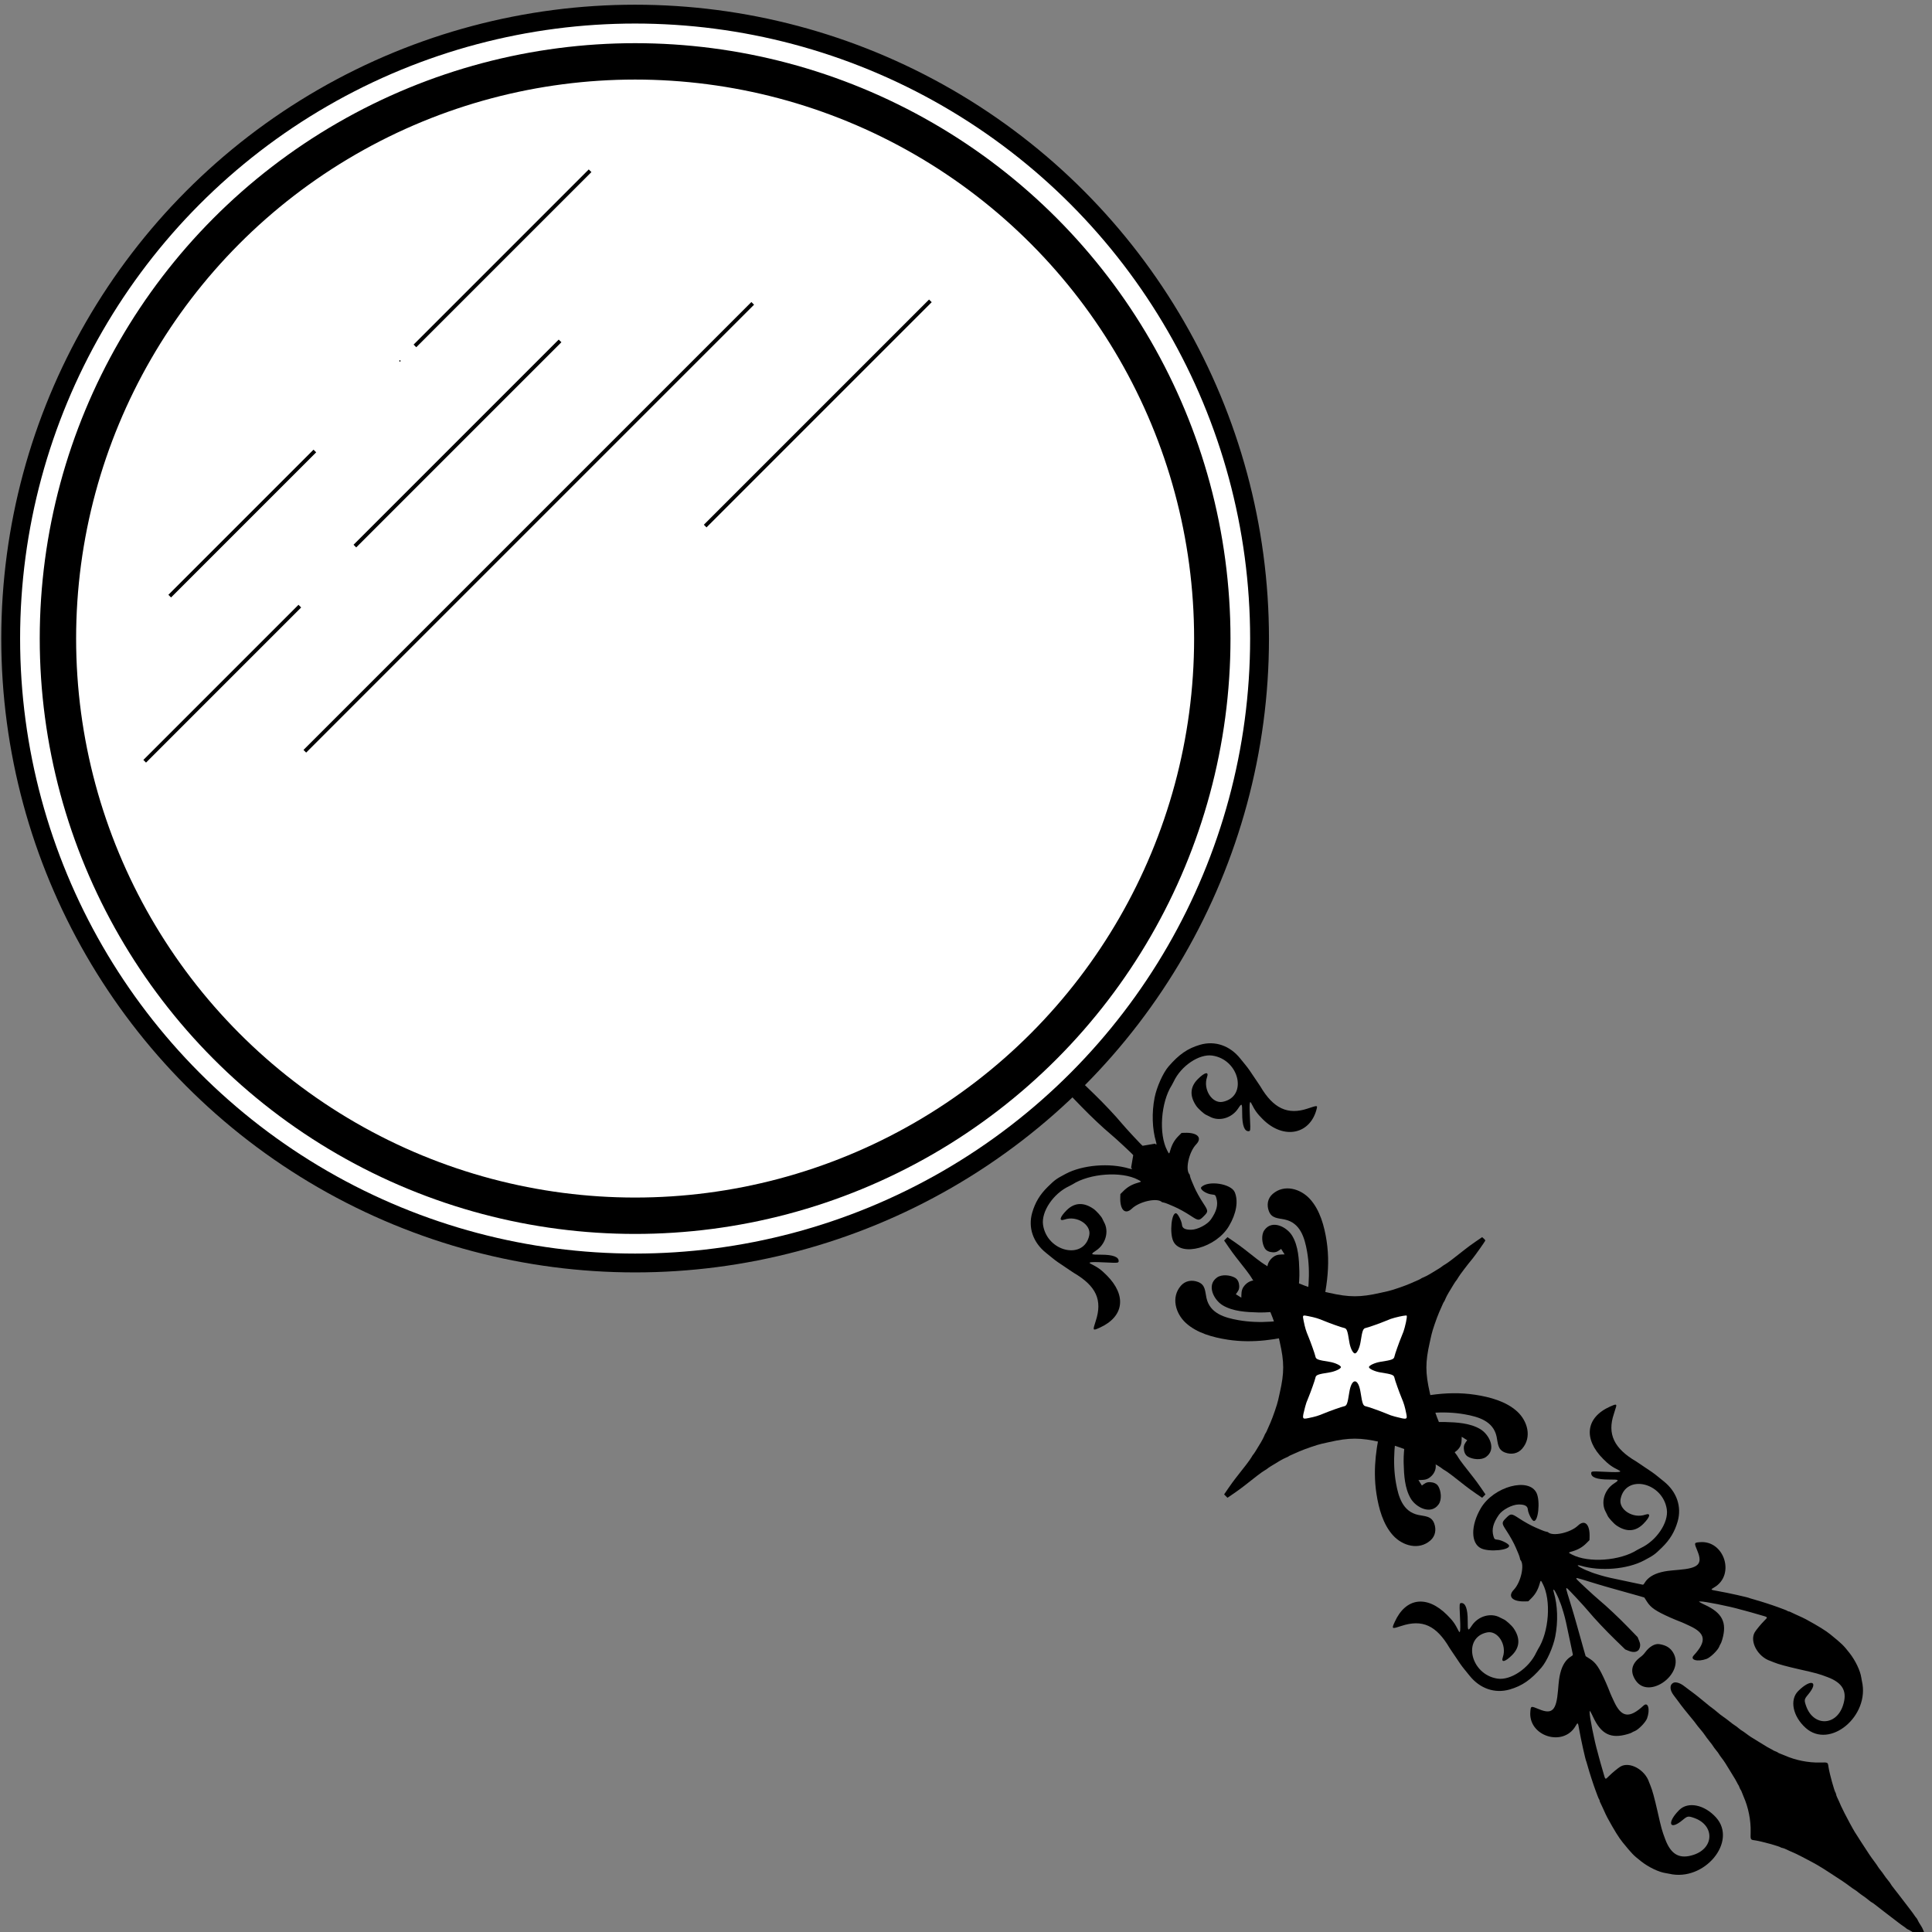 <?xml version="1.0" encoding="UTF-8" standalone="no"?>
<svg
   height="512"
   viewBox="0 0 512 512"
   width="512"
   version="1.1"
   id="svg4"
   xmlns="http://www.w3.org/2000/svg"
   xmlns:svg="http://www.w3.org/2000/svg"
   xmlns:rdf="http://www.w3.org/1999/02/22-rdf-syntax-ns#"
   xmlns:cc="http://creativecommons.org/ns#"
   xmlns:dc="http://purl.org/dc/elements/1.1/">
  <rect x="0" y="0" width="512" height="512" fill="#808080" stroke="none"/>
  <defs
     id="defs8" />
  <g
     id="g1311"
     transform="rotate(-45,-1889.486,256.468)">
    <g
       id="g1336"
       transform="matrix(0.144,-0.144,0.144,0.144,-883.031,1773.412)">
      <g
         id="g870"
         transform="matrix(0.592,0,0,0.592,736.086,329.93)">
        <g
           id="g869"
           transform="rotate(-45,5996.557,2081.564)">
          <path
             style="stroke-width:1.135"
             id="path2-6-1"
             d="m 1724.076,-811.381 c 10.24,-10.099 21.226,-19.574 33.114,-28.281 26.049,-19.078 57.931,-37.563 90.977,-38.99 30.597,-1.321 63.149,16.534 65.49,50.038 1.124,14.726 -7.61,26.712 -20.665,32.611 -16.128,7.287 -25.257,-3.513 -38.071,-11.736 -29.292,-18.797 -58.87,-2.501 -84.037,15.085 -39.133,27.347 -70.156,65.946 -96.577,106.786 26.421,40.839 57.443,79.439 96.577,106.785 25.166,17.586 54.744,33.882 84.037,15.086 12.815,-8.223 21.944,-19.023 38.071,-11.736 13.055,5.899 21.788,17.884 20.665,32.611 -2.341,33.504 -34.893,51.359 -65.49,50.038 -33.047,-1.428 -64.928,-19.913 -90.977,-38.99 -54.348,-39.804 -89.827,-95.653 -121.463,-153.792 24.716,-45.421 51.777,-89.447 88.349,-125.514 z m 189.582,-17.234 c -0.671,-9.599 0.769,10.079 0,0 z m -165.109,82.092 c 1.231,-1.214 2.472,-2.426 3.735,-3.622 18.592,-17.617 40.408,-37.318 65.898,-43.737 22.158,-5.58 57.373,5.707 52.073,34.67 -2.074,12.432 -17.03,24.483 -28.694,27.364 -6.879,1.731 -13.636,-1.669 -18.654,-6.147 -6.335,-5.653 -6.613,-10.573 -7.847,-18.31 -4.633,1.001 -9.221,2.204 -13.861,3.176 5.925,6.352 11.765,11.333 13.375,20.34 1.734,9.703 -0.245,19.673 -6.961,27.074 -9.471,10.436 -23.398,15.328 -36.958,19.846 13.561,4.519 27.487,9.41 36.958,19.846 6.716,7.401 8.695,17.371 6.961,27.074 -1.61,9.008 -7.45,13.988 -13.375,20.34 4.64,0.972 9.227,2.175 13.861,3.176 1.234,-7.737 1.513,-12.656 7.847,-18.31 5.018,-4.478 11.776,-7.878 18.655,-6.147 11.664,2.881 26.62,14.932 28.694,27.364 5.3,28.963 -29.915,40.25 -52.073,34.67 -25.49,-6.419 -47.306,-26.12 -65.898,-43.737 -20.201,-19.142 -35.762,-41.064 -50.728,-64.276 14.031,-21.761 28.582,-42.388 46.992,-60.654 z m 121.706,133.997 c -0.977,-5.857 1.417,7.743 0,0 z m 10e-5,-146.687 c 1.417,-7.743 -0.977,5.858 0,0 z m 43.635,213.189 c -0.05,0.832 -0.733,10.102 -0.231,2.903 0.192,-2.52 0.247,-3.18 0.231,-2.903 z" />
          <path
             d="m 1049.075,-340.214 c -1.12,-1.788 -4.613,-8.425 -7.763,-14.75 -20.584,-41.334 -53.559,-53.233 -108.17,-39.036 -1.925,0.5 -6.425,1.405 -10,2.01 -3.575,0.605 -9.425,1.73 -13,2.5 -13.466,2.902 -24.758,4.836 -32.5,5.565 -4.4,0.415 -12.754,1.288 -18.564,1.942 -36.45,4.099 -67.693,-11.156 -84.15,-41.088 -11.309,-20.569 -16.177,-40.281 -15.903,-64.393 0.254,-22.276 0.693,-25.018 7.659,-47.843 12.188,-39.934 50.585,-85.352 90.382,-106.91 5.847,-3.167 6.749,-5.258 1.827,-4.232 -5.001,1.042 -17.845,5.545 -21.735,7.622 -1.917,1.023 -3.821,1.86 -4.231,1.86 -1.095,0 -16.483,7.62 -22.284,11.035 -2.75,1.619 -6.768,3.899 -8.93,5.066 -3.433,1.855 -14.073,8.621 -27.07,17.216 -2.2,1.455 -12.325,8.019 -22.5,14.587 -10.175,6.568 -19.354,12.564 -20.397,13.324 -1.75,1.274 -1.797,1.795 -0.613,6.734 2.998,12.497 -0.164,26.745 -9.299,41.898 -5.25,8.709 -8.809,13.361 -23.692,30.968 -28.161,33.316 -28.161,46.286 0,58.076 18.719,7.837 18.569,7.593 10.622,17.228 -34.634,41.988 -106.93,4.889 -92.922,-47.683 2.552,-9.576 2.284,-9.587 -10.7,-0.423 -18.895,13.336 -59.275,38.975 -61.384,38.975 -0.3,0 -4.754,2.43 -9.897,5.399 -9.836,5.679 -36.685,19.432 -47.718,24.443 -3.575,1.624 -9.519,4.348 -13.208,6.055 -3.69,1.706 -7.375,3.102 -8.191,3.102 -0.815,0 -1.75,0.433 -2.078,0.963 -0.327,0.53 -2.041,1.405 -3.809,1.946 -1.768,0.54 -6.139,2.093 -9.714,3.45 -16.27,6.176 -20.83,7.82 -25.5,9.196 -29.809,8.783 -48.664,13.216 -61.829,14.536 -33.435,3.353 -36.139,3.391 -58.171,0.819 -20.576,-2.401 -44.44,-10.795 -56.5,-19.872 -1.925,-1.449 -4.85,-3.47 -6.5,-4.492 -67.221,-41.638 -56.657,-156.59 14.729,-160.27 38.015,-1.96 68.77,18.465 68.772,45.674 0.003,39.492 -17.481,48.046 -20.834,10.192 -1.209,-13.654 -2.166,-15.032 -14.613,-21.053 -42.961,-20.781 -78.05,14.851 -56.771,57.649 14.514,29.192 35.229,35.421 68.217,20.512 18.89,-8.537 23.054,-10.897 56.035,-31.747 23.8,-15.046 41.417,-25.093 49.965,-28.494 3.025,-1.204 6.625,-2.761 8,-3.461 25.98,-13.223 63.16,-2.254 68.92,20.332 1.495,5.864 3.1,22.906 3.09,32.814 -0.012,11.577 -0.755,11.41 14.005,3.137 6.867,-3.849 15.411,-8.561 18.986,-10.47 3.575,-1.909 8.75,-4.855 11.5,-6.547 2.75,-1.692 7.25,-4.308 10,-5.812 22.026,-12.052 69.19,-43.512 75,-50.028 l 2,-2.243 -3,0.528 c -1.65,0.29 -6.6,1.868 -11,3.505 -40.025,14.899 -62.77,7.387 -81.461,-26.902 -2.206,-4.047 -4.018,-8.089 -4.025,-8.982 -0.008,-0.893 -0.992,-3.818 -2.186,-6.5 -3.574,-8.024 -3.243,-30.634 0.569,-38.838 8.797,-18.935 24.816,-28.117 25.367,-14.539 1.729,42.631 15.758,53.113 52.736,39.401 3.85,-1.427 8.8,-3.239 11,-4.026 2.2,-0.786 4.9,-1.841 6,-2.343 5.694,-2.598 18.826,-8.086 25,-10.446 33.452,-12.789 46.043,-15.176 61.715,-11.697 l 10.375,2.303 9.8,-5.346 c 5.39,-2.941 11.445,-6.337 13.455,-7.549 2.01,-1.211 4.33,-2.524 5.155,-2.918 1.417,-0.676 23.2,-12.899 38.5,-21.602 3.85,-2.19 10.375,-5.802 14.5,-8.026 4.125,-2.224 9.525,-5.157 12,-6.518 2.475,-1.36 8.775,-4.72 14,-7.466 29.891,-15.709 30.578,-16.155 26.495,-17.179 -2.933,-0.736 -53.526,1.107 -67.995,2.478 -20.466,1.938 -57.908,3.061 -87,2.609 l -30,-0.466 -7.5,-3.154 c -5.861,-2.465 -8.21,-4.093 -10.75,-7.452 -7.038,-9.308 -2.836,-18.944 10.75,-24.658 l 7.5,-3.154 30,-0.466 c 29.092,-0.452 66.534,0.671 87,2.609 14.469,1.37 65.062,3.214 67.995,2.478 4.083,-1.025 3.396,-1.47 -26.495,-17.179 -5.225,-2.746 -11.525,-6.106 -14,-7.466 -2.475,-1.36 -7.875,-4.293 -12,-6.518 -4.125,-2.224 -10.65,-5.836 -14.5,-8.026 -15.3,-8.703 -37.083,-20.926 -38.5,-21.602 -0.825,-0.394 -3.145,-1.707 -5.155,-2.918 -2.01,-1.211 -8.065,-4.608 -13.455,-7.549 l -9.8,-5.346 -10.375,2.303 c -15.673,3.479 -28.264,1.092 -61.715,-11.697 -6.174,-2.36 -19.307,-7.848 -25,-10.446 -1.1,-0.502 -3.8,-1.556 -6,-2.343 -2.2,-0.786 -7.15,-2.598 -11,-4.026 -36.978,-13.712 -51.007,-3.23 -52.736,39.401 -0.551,13.578 -16.571,4.396 -25.367,-14.539 -3.811,-8.204 -4.142,-30.814 -0.569,-38.838 1.195,-2.682 2.179,-5.607 2.186,-6.5 0.008,-0.893 1.819,-4.934 4.025,-8.982 18.691,-34.289 41.436,-41.801 81.461,-26.902 4.4,1.638 9.35,3.215 11,3.505 l 3,0.528 -2,-2.243 c -5.81,-6.516 -52.974,-37.976 -75,-50.028 -2.75,-1.505 -7.25,-4.12 -10,-5.812 -2.75,-1.692 -7.925,-4.638 -11.5,-6.547 -3.575,-1.909 -12.119,-6.62 -18.986,-10.47 -14.759,-8.274 -14.017,-8.44 -14.005,3.137 0.01,9.908 -1.594,26.95 -3.09,32.814 -5.76,22.586 -42.94,33.554 -68.92,20.332 -1.375,-0.7 -4.975,-2.257 -8,-3.461 -8.548,-3.401 -26.165,-13.448 -49.965,-28.494 -32.981,-20.851 -37.145,-23.21 -56.035,-31.747 -32.988,-14.909 -53.702,-8.68 -68.217,20.512 -21.279,42.798 13.81,78.43 56.771,57.649 12.446,-6.021 13.403,-7.399 14.613,-21.053 3.353,-37.854 20.837,-29.3 20.834,10.192 -0.002,27.209 -30.757,47.634 -68.772,45.674 -71.386,-3.681 -81.95,-118.63 -14.729,-160.27 1.65,-1.022 4.575,-3.044 6.5,-4.492 12.06,-9.077 35.924,-17.47 56.5,-19.872 22.032,-2.572 24.736,-2.534 58.171,0.819 13.165,1.32 32.02,5.753 61.829,14.536 4.67,1.376 9.23,3.02 25.5,9.196 3.575,1.357 7.946,2.909 9.714,3.45 1.768,0.54 3.482,1.416 3.809,1.946 0.327,0.53 1.262,0.963 2.078,0.963 0.815,0 4.501,1.396 8.191,3.102 3.69,1.706 9.633,4.431 13.208,6.055 11.033,5.012 37.882,18.764 47.718,24.443 5.144,2.97 9.598,5.399 9.897,5.399 2.109,0 42.489,25.638 61.384,38.975 12.984,9.164 13.252,9.154 10.7,-0.423 -14.008,-52.572 58.288,-89.671 92.922,-47.683 7.947,9.634 8.097,9.391 -10.622,17.228 -28.161,11.79 -28.161,24.759 0,58.076 14.883,17.608 18.442,22.26 23.692,30.968 9.135,15.152 12.297,29.4 9.299,41.898 -1.185,4.939 -1.137,5.46 0.613,6.734 1.043,0.759 10.222,6.755 20.397,13.324 10.175,6.568 20.3,13.133 22.5,14.587 12.998,8.595 23.637,15.361 27.07,17.216 2.161,1.168 6.18,3.447 8.93,5.066 5.801,3.415 21.189,11.035 22.284,11.035 0.41,0 2.314,0.837 4.231,1.86 3.89,2.076 16.734,6.58 21.735,7.622 4.922,1.025 4.02,-1.066 -1.827,-4.232 -25.786,-13.966 -51.994,-38.568 -70.576,-66.25 -13.213,-19.684 -25.422,-51.591 -26.784,-70 -2.605,-35.188 1.609,-58.133 15.222,-82.893 16.457,-29.932 47.7,-45.188 84.15,-41.088 5.81,0.653 14.164,1.527 18.564,1.942 7.742,0.73 19.034,2.663 32.5,5.565 3.575,0.77 9.425,1.896 13,2.5 3.575,0.605 8.075,1.509 10,2.01 55.511,14.431 87.092,2.639 109.01,-40.702 10.187,-20.142 10.511,-20.222 16.595,-4.079 20.677,54.858 -7.872,92.132 -70.608,92.188 -17.694,0.016 -25.492,-1.251 -42.75,-6.945 -8.206,-2.707 -1.738,4.74 25.19,29.002 14.966,13.484 16.601,15.54 14.433,18.152 -6.209,7.482 -19.186,1.609 -37.862,-17.138 -16.133,-16.193 -17.125,-16.31 -14.09,-1.661 5.276,25.46 -9.222,51.12 -32.345,57.25 -2.242,0.594 -5.652,1.765 -7.577,2.601 -4.457,1.936 -21.749,2.805 -29,1.458 -26.046,-4.84 -39.44,-19.855 -39.394,-44.163 0.041,-21.661 5.251,-29.706 11.246,-17.368 12.432,25.588 49.586,33.838 62.796,13.943 31.171,-46.943 -39.332,-91.641 -87.923,-55.742 -23.536,17.388 -32.821,64.75 -19.734,100.67 1.002,2.75 2.114,6.35 2.471,8 9.499,43.862 55.562,97.044 94.498,109.1 9.215,2.854 9.033,3.114 4.108,-5.861 -6.198,-11.293 -9.068,-22.042 -9.068,-33.961 v -9.867 l 4.75,-5.083 c 19.061,-20.398 35.3,-20.212 35.738,0.408 0.486,22.849 22.213,56.76 36.367,56.76 0.481,0 1.957,0.851 3.28,1.891 1.322,1.04 5.996,3.328 10.385,5.085 4.389,1.756 10.23,4.096 12.98,5.199 9.786,3.927 25.888,8.542 39.737,11.39 19.829,4.078 20.763,4.952 20.763,19.435 0,14.483 -0.934,15.357 -20.763,19.435 -13.848,2.848 -29.951,7.463 -39.737,11.39 -2.75,1.103 -8.591,3.443 -12.98,5.199 -4.389,1.756 -9.062,4.044 -10.385,5.085 -1.322,1.04 -2.798,1.891 -3.28,1.891 -14.154,0 -35.881,33.912 -36.367,56.76 -0.438,20.62 -16.677,20.806 -35.738,0.408 l -4.75,-5.083 v -9.867 c 0,-11.918 2.87,-22.668 9.068,-33.961 4.925,-8.974 5.107,-8.714 -4.108,-5.861 -38.936,12.058 -84.999,65.24 -94.498,109.1 -0.357,1.65 -1.47,5.25 -2.471,8 -13.086,35.916 -3.802,83.278 19.734,100.67 48.591,35.899 119.09,-8.799 87.923,-55.742 -13.21,-19.895 -50.364,-11.645 -62.796,13.943 -5.995,12.339 -11.204,4.293 -11.246,-17.368 -0.046,-24.308 13.348,-39.323 39.394,-44.163 7.251,-1.347 24.543,-0.478 29,1.458 1.925,0.836 5.335,2.006 7.577,2.601 23.123,6.13 37.62,31.79 32.345,57.25 -3.036,14.65 -2.044,14.533 14.09,-1.661 18.677,-18.746 31.653,-24.62 37.862,-17.138 2.168,2.612 0.533,4.668 -14.433,18.152 -26.928,24.262 -33.397,31.71 -25.19,29.002 17.258,-5.694 25.056,-6.96 42.75,-6.945 62.578,0.056 91.414,37.562 70.688,91.942 -5.083,13.337 -6.407,14.592 -9.753,9.25 z"
             id="path1017" />
          <path
             style="stroke-width:1.135"
             id="path2-6"
             d="m 1319.505,-819.553 c -10.24,-10.099 -21.226,-19.574 -33.114,-28.281 -26.049,-19.078 -57.931,-37.563 -90.977,-38.99 -30.597,-1.321 -63.149,16.534 -65.49,50.038 -1.124,14.726 7.61,26.712 20.665,32.611 16.128,7.287 25.256,-3.513 38.071,-11.736 29.292,-18.797 58.87,-2.501 84.037,15.085 39.133,27.347 70.156,65.946 96.577,106.786 -26.421,40.839 -57.443,79.439 -96.577,106.785 -25.166,17.586 -54.745,33.882 -84.037,15.086 -12.815,-8.223 -21.944,-19.023 -38.071,-11.736 -13.055,5.899 -21.789,17.884 -20.665,32.611 2.341,33.504 34.893,51.359 65.49,50.038 33.047,-1.428 64.928,-19.913 90.977,-38.99 54.348,-39.804 89.827,-95.653 121.463,-153.792 -24.716,-45.421 -51.777,-89.447 -88.349,-125.514 z m -189.582,-17.234 c 0.671,-9.599 -0.769,10.079 0,0 z m 165.109,82.092 c -1.231,-1.214 -2.472,-2.426 -3.735,-3.622 -18.592,-17.617 -40.408,-37.318 -65.898,-43.737 -22.158,-5.58 -57.373,5.707 -52.073,34.67 2.074,12.432 17.03,24.483 28.694,27.364 6.879,1.731 13.637,-1.669 18.654,-6.147 6.334,-5.653 6.613,-10.573 7.847,-18.31 4.633,1.001 9.221,2.204 13.861,3.176 -5.925,6.352 -11.765,11.333 -13.375,20.34 -1.734,9.703 0.245,19.673 6.961,27.074 9.471,10.436 23.398,15.328 36.958,19.846 -13.561,4.519 -27.487,9.41 -36.958,19.846 -6.716,7.401 -8.695,17.371 -6.961,27.074 1.61,9.008 7.45,13.988 13.375,20.34 -4.64,0.972 -9.227,2.175 -13.861,3.176 -1.234,-7.737 -1.513,-12.656 -7.847,-18.31 -5.018,-4.478 -11.776,-7.878 -18.655,-6.147 -11.664,2.881 -26.62,14.932 -28.694,27.364 -5.3,28.963 29.915,40.25 52.073,34.67 25.49,-6.419 47.306,-26.12 65.898,-43.737 20.201,-19.142 35.762,-41.064 50.728,-64.276 -14.031,-21.761 -28.582,-42.388 -46.992,-60.654 z m -121.706,133.997 c 0.977,-5.857 -1.417,7.743 0,0 z m -10e-5,-146.687 c -1.417,-7.743 0.977,5.858 0,0 z m -43.635,213.189 c 0.05,0.832 0.733,10.102 0.231,2.903 -0.192,-2.52 -0.247,-3.18 -0.231,-2.903 z" />
          <path
             d="m 1510.551,-285.552 c -1.201,-3.43 -7.455,-40.306 -8.107,-47.809 -1.417,-16.282 -5.418,-45.292 -7.038,-51.027 -0.915,-3.239 -1.663,-6.868 -1.663,-8.064 0,-2.125 -2.384,-12.544 -7.134,-31.185 -1.298,-5.093 -3.349,-11.487 -4.557,-14.209 -1.208,-2.722 -2.197,-5.577 -2.197,-6.343 0,-1.408 -0.987,-4.094 -8.821,-24.008 -5.125,-13.026 -17.7,-38.708 -22.952,-46.874 -2.047,-3.183 -6.182,-9.693 -9.188,-14.467 -23.833,-37.846 -40.403,-54.416 -78.249,-78.249 -4.774,-3.007 -11.284,-7.141 -14.467,-9.188 -8.166,-5.252 -33.848,-17.827 -46.874,-22.952 -19.913,-7.834 -22.599,-8.821 -24.008,-8.821 -0.766,0 -3.621,-0.989 -6.343,-2.197 -2.723,-1.208 -9.117,-3.259 -14.209,-4.557 -18.642,-4.751 -29.06,-7.135 -31.184,-7.135 -1.196,0 -4.826,-0.751 -8.064,-1.669 -5.385,-1.526 -27.109,-4.526 -55.078,-7.606 -6.047,-0.666 -18.547,-2.628 -27.777,-4.36 l -16.782,-3.149 v -5.207 -5.207 l 16.782,-3.149 c 9.23,-1.732 21.73,-3.694 27.777,-4.36 27.968,-3.08 49.694,-6.08 55.078,-7.606 3.239,-0.918 6.868,-1.669 8.064,-1.669 2.125,0 12.544,-2.384 31.184,-7.134 5.093,-1.298 11.486,-3.349 14.209,-4.557 2.723,-1.209 5.577,-2.197 6.343,-2.197 1.408,0 4.094,-0.987 24.008,-8.821 13.026,-5.125 38.708,-17.7 46.874,-22.952 3.183,-2.047 9.693,-6.182 14.467,-9.188 38.13,-24.012 55.395,-41.276 79.406,-79.406 3.006,-4.774 7.141,-11.285 9.188,-14.467 5.252,-8.166 17.827,-33.848 22.952,-46.874 7.834,-19.913 8.821,-22.599 8.821,-24.008 0,-0.766 0.989,-3.621 2.197,-6.343 1.208,-2.723 3.259,-9.117 4.557,-14.209 4.751,-18.642 7.134,-29.059 7.134,-31.184 0,-1.196 0.751,-4.825 1.669,-8.064 1.526,-5.385 4.526,-27.109 7.606,-55.078 0.666,-6.047 2.628,-18.547 4.36,-27.777 l 3.149,-16.782 h 5.207 5.207 l 3.149,16.782 c 1.732,9.23 3.694,21.73 4.36,27.777 3.08,27.968 6.08,49.694 7.606,55.078 0.918,3.239 1.669,6.868 1.669,8.064 0,2.125 2.384,12.544 7.135,31.184 1.298,5.093 3.349,11.487 4.557,14.209 1.209,2.722 2.197,5.577 2.197,6.343 0,1.408 0.987,4.094 8.821,24.008 5.125,13.026 17.7,38.708 22.952,46.874 2.047,3.183 6.182,9.693 9.188,14.467 23.833,37.846 40.403,54.416 78.249,78.249 4.774,3.006 11.284,7.141 14.467,9.188 8.166,5.252 33.848,17.827 46.874,22.952 19.913,7.834 22.599,8.821 24.008,8.821 0.766,0 3.621,0.989 6.343,2.197 2.722,1.208 9.116,3.259 14.209,4.557 18.642,4.751 29.06,7.135 31.185,7.135 1.196,0 4.825,0.751 8.064,1.669 5.385,1.526 27.109,4.526 55.078,7.606 6.047,0.666 18.547,2.628 27.777,4.36 l 16.782,3.149 v 5.207 5.207 l -16.782,3.149 c -9.23,1.732 -21.73,3.694 -27.777,4.36 -27.968,3.08 -49.694,6.08 -55.078,7.606 -3.239,0.918 -6.868,1.669 -8.064,1.669 -2.125,0 -12.544,2.384 -31.185,7.135 -5.093,1.298 -11.487,3.349 -14.209,4.557 -2.723,1.209 -5.577,2.197 -6.343,2.197 -1.408,0 -4.094,0.987 -24.008,8.821 -13.026,5.125 -38.708,17.7 -46.874,22.952 -3.183,2.047 -9.693,6.182 -14.467,9.188 -38.13,24.012 -55.395,41.276 -79.406,79.406 -3.007,4.774 -7.141,11.284 -9.188,14.467 -5.252,8.166 -17.827,33.848 -22.952,46.874 -7.834,19.913 -8.821,22.599 -8.821,24.008 0,0.766 -0.989,3.621 -2.197,6.343 -1.208,2.723 -3.259,9.117 -4.557,14.209 -4.751,18.642 -7.134,29.059 -7.134,31.185 0,1.196 -0.751,4.825 -1.669,8.064 -1.526,5.385 -4.526,27.109 -7.606,55.078 -0.666,6.047 -2.628,18.547 -4.359,27.777 l -3.148,16.782 -4.929,0.356 c -3.283,0.237 -5.107,-0.149 -5.46,-1.157 z"
             id="path1015"
             style="stroke-width:1.157" />
          <path
             d="m 1517.616,-452.216 c 2.537,-16.565 22.361,-64.895 37.152,-90.579 2.955,-5.131 5.373,-9.516 5.373,-9.744 0,-0.581 14.903,-23.498 20.698,-31.83 13.874,-19.945 15.954,-22.025 35.899,-35.899 8.332,-5.795 31.249,-20.698 31.83,-20.698 0.228,0 4.613,-2.418 9.744,-5.373 25.684,-14.792 74.014,-34.615 90.579,-37.152 2.337,-0.358 4.25,-1.022 4.25,-1.475 0,-0.453 -1.913,-1.117 -4.25,-1.475 -16.565,-2.537 -64.895,-22.361 -90.579,-37.152 -5.131,-2.955 -9.516,-5.373 -9.744,-5.373 -0.621,0 -23.84,-15.126 -32.427,-21.124 -19.255,-13.451 -20.424,-14.62 -33.876,-33.876 -5.998,-8.586 -21.124,-31.806 -21.124,-32.427 0,-0.228 -2.418,-4.613 -5.373,-9.744 -14.792,-25.684 -34.615,-74.014 -37.152,-90.579 -0.358,-2.337 -1.022,-4.25 -1.475,-4.25 -0.453,0 -1.117,1.913 -1.475,4.25 -2.537,16.565 -22.361,64.895 -37.152,90.579 -2.955,5.131 -5.373,9.516 -5.373,9.744 0,0.581 -14.903,23.498 -20.698,31.83 -13.874,19.945 -15.954,22.025 -35.899,35.899 -8.332,5.795 -31.249,20.698 -31.83,20.698 -0.228,0 -4.613,2.418 -9.744,5.373 -25.684,14.792 -74.014,34.615 -90.579,37.152 -2.337,0.358 -4.25,1.022 -4.25,1.475 0,0.453 1.913,1.117 4.25,1.475 16.565,2.537 64.895,22.361 90.579,37.152 5.131,2.955 9.516,5.373 9.744,5.373 1.362,0 34.349,22.174 45.962,30.896 5.928,4.452 9.904,9.164 20.34,24.104 5.998,8.586 21.124,31.806 21.124,32.427 0,0.228 2.418,4.613 5.373,9.744 14.792,25.684 34.615,74.014 37.152,90.579 0.358,2.337 1.022,4.25 1.475,4.25 0.453,0 1.117,-1.913 1.475,-4.25 z"
             id="path1013" />
          <path
             d="m 1512.441,-527.716 c -3.476,-4.545 -6.876,-9.774 -11.541,-17.75 -3.747,-6.406 -5.103,-9.253 -9.29,-19.5 -4.798,-11.742 -17.096,-37.542 -19.616,-41.154 -3.878,-5.557 -2.317,-9.149 13.183,-30.346 7.232,-9.89 12.294,-23.599 9.679,-26.214 -2.615,-2.615 -16.324,2.446 -26.214,9.679 -21.197,15.501 -24.789,17.061 -30.346,13.183 -3.612,-2.521 -29.413,-14.819 -41.154,-19.616 -13.259,-5.418 -18.978,-8.483 -32.197,-17.255 -11.789,-7.823 -11.498,-8.338 12.697,-22.512 6.402,-3.75 9.242,-5.104 19.5,-9.296 11.742,-4.798 37.542,-17.096 41.154,-19.616 5.557,-3.878 9.149,-2.317 30.346,13.183 26.411,19.314 36.849,8.876 17.535,-17.535 -15.501,-21.197 -17.061,-24.789 -13.183,-30.346 2.521,-3.612 14.819,-29.413 19.616,-41.154 5.418,-13.259 8.483,-18.978 17.255,-32.197 7.823,-11.789 8.338,-11.498 22.512,12.697 3.75,6.402 5.104,9.242 9.296,19.5 4.798,11.742 17.096,37.542 19.616,41.154 3.878,5.557 2.317,9.149 -13.183,30.346 -7.232,9.89 -12.294,23.599 -9.679,26.214 2.615,2.615 16.324,-2.446 26.214,-9.679 21.197,-15.501 24.789,-17.061 30.346,-13.183 3.612,2.521 29.413,14.819 41.154,19.616 13.259,5.418 18.978,8.483 32.197,17.255 11.031,7.32 11.031,7.233 0,14.553 -13.219,8.772 -18.938,11.837 -32.197,17.255 -11.742,4.798 -37.542,17.096 -41.154,19.616 -5.557,3.878 -9.149,2.317 -30.346,-13.183 -10.891,-7.964 -23.582,-12.327 -26.722,-9.187 -3.14,3.14 1.222,15.831 9.187,26.722 15.501,21.197 17.061,24.789 13.183,30.346 -2.521,3.612 -14.819,29.413 -19.616,41.154 -4.187,10.247 -5.544,13.094 -9.29,19.5 -7.091,12.122 -13.738,21.5 -15.241,21.5 -0.458,0 -2.122,-1.688 -3.7,-3.75 z"
             id="path1011"
             style="fill:#ffffff;fill-opacity:1" />
          <path
             d="m 1978.941,-340.216 c -32.421,-50.858 0.798,-102.13 66.204,-102.19 17.694,-0.016 25.492,1.251 42.75,6.945 8.206,2.707 1.738,-4.74 -25.19,-29.002 -14.966,-13.484 -16.601,-15.54 -14.433,-18.152 6.209,-7.482 19.186,-1.609 37.862,17.138 16.133,16.193 17.125,16.31 14.09,1.661 -5.276,-25.46 9.222,-51.12 32.345,-57.25 2.242,-0.594 5.652,-1.765 7.577,-2.601 4.457,-1.936 21.749,-2.805 29,-1.458 26.046,4.84 39.44,19.855 39.394,44.163 -0.041,21.661 -5.251,29.706 -11.246,17.368 -12.432,-25.588 -49.586,-33.838 -62.796,-13.943 -31.171,46.943 39.332,91.641 87.923,55.742 23.536,-17.388 32.821,-64.75 19.734,-100.67 -1.002,-2.75 -2.114,-6.35 -2.471,-8 -9.499,-43.862 -55.562,-97.044 -94.498,-109.1 -9.215,-2.854 -9.033,-3.114 -4.108,5.861 6.198,11.293 9.068,22.042 9.068,33.961 v 9.867 l -4.75,5.083 c -19.061,20.398 -35.3,20.212 -35.738,-0.408 -0.486,-22.849 -22.213,-56.76 -36.367,-56.76 -0.481,0 -1.957,-0.851 -3.28,-1.891 -1.322,-1.04 -5.996,-3.328 -10.385,-5.085 -4.389,-1.756 -10.23,-4.096 -12.98,-5.199 -9.786,-3.927 -25.888,-8.542 -39.737,-11.39 -19.8,-4.1 -20.7,-5 -20.7,-19.5 0,-14.483 0.934,-15.357 20.763,-19.435 13.848,-2.848 29.951,-7.463 39.737,-11.39 2.75,-1.103 8.591,-3.443 12.98,-5.199 4.389,-1.756 9.062,-4.044 10.385,-5.085 1.322,-1.04 2.798,-1.891 3.28,-1.891 14.154,0 35.881,-33.912 36.367,-56.76 0.438,-20.62 16.677,-20.806 35.738,-0.408 l 4.75,5.083 v 9.867 c 0,11.918 -2.87,22.668 -9.068,33.961 -4.925,8.974 -5.107,8.714 4.108,5.861 38.936,-12.058 84.999,-65.24 94.498,-109.1 0.357,-1.65 1.47,-5.25 2.471,-8 13.086,-35.916 3.802,-83.278 -19.734,-100.67 -48.591,-35.899 -119.09,8.799 -87.923,55.742 13.21,19.895 50.364,11.645 62.796,-13.943 5.995,-12.339 11.204,-4.293 11.246,17.368 0.046,24.308 -13.348,39.323 -39.394,44.163 -7.251,1.347 -24.543,0.478 -29,-1.458 -1.925,-0.836 -5.335,-2.006 -7.577,-2.601 -23.123,-6.13 -37.62,-31.79 -32.345,-57.25 3.036,-14.65 2.044,-14.533 -14.09,1.661 -18.677,18.746 -31.653,24.62 -37.862,17.138 -2.168,-2.612 -0.533,-4.668 14.433,-18.152 26.928,-24.262 33.397,-31.71 25.19,-29.002 -17.258,5.694 -25.056,6.96 -42.75,6.945 -62.736,-0.056 -91.285,-37.331 -70.608,-92.188 6.085,-16.142 6.409,-16.063 16.595,4.079 21.92,43.342 53.502,55.134 109.01,40.702 1.925,-0.5 6.425,-1.405 10,-2.01 3.575,-0.605 9.425,-1.73 13,-2.5 13.466,-2.902 24.758,-4.836 32.5,-5.565 4.4,-0.415 12.754,-1.288 18.564,-1.942 36.45,-4.099 67.693,11.156 84.15,41.088 11.309,20.569 16.177,40.281 15.903,64.393 -0.254,22.276 -0.693,25.018 -7.659,47.843 -12.188,39.934 -50.585,85.352 -90.382,106.91 -5.847,3.167 -6.749,5.258 -1.827,4.232 l 16.254,22.927 c 2.933,0.736 53.526,-1.107 67.995,-2.478 20.466,-1.938 57.908,-3.061 87,-2.609 l 30,0.466 7.5,3.154 c 5.861,2.465 8.21,4.093 10.75,7.452 7.038,9.308 2.837,18.944 -10.75,24.658 l -7.5,3.154 -30,0.466 c -29.092,0.452 -66.534,-0.671 -87,-2.609 -14.469,-1.37 -65.062,-3.214 -67.995,-2.478 l -16.254,22.927 c -4.922,-1.025 -4.02,1.066 1.827,4.232 25.786,13.966 51.994,38.568 70.576,66.25 13.213,19.684 25.422,51.591 26.784,70 2.604,35.188 -1.609,58.133 -15.222,82.893 -16.457,29.932 -47.7,45.188 -84.15,41.088 -5.81,-0.653 -14.164,-1.527 -18.564,-1.942 -7.742,-0.73 -19.034,-2.663 -32.5,-5.565 -3.575,-0.77 -9.425,-1.896 -13,-2.5 -3.575,-0.605 -8.075,-1.509 -10,-2.01 -54.613,-14.198 -87.588,-2.298 -108.17,39.036 -9.32,18.716 -10.349,19.959 -13.032,15.75 z"
             id="path1009" />
          <path
             d="m 159.011,-569.898 c -10.79,-8.2 -47.66,-29.1 -51.29,-29.1 -0.37,0 -1.867,-0.815 -3.327,-1.812 -1.46,-0.997 -4.229,-2.307 -6.154,-2.911 -1.925,-0.604 -5.975,-2.08 -9,-3.279 -3.025,-1.199 -7.75,-3.072 -10.5,-4.162 -5.098,-2.021 -27.758,-9.345 -39.5,-12.768 -22.113,-6.446 -19.468,-5.791 -48.5,-12.012 -32.647,-6.996 -36.377,-7.719 -49.5,-9.588 -5.775,-0.823 -11.85,-1.905 -13.5,-2.405 -1.65,-0.5 -6.15,-1.208 -10,-1.575 -3.85,-0.367 -9.7,-1.257 -13,-1.978 -3.3,-0.721 -9.514,-1.602 -13.809,-1.957 -4.295,-0.356 -8.96,-1.084 -10.366,-1.619 -1.407,-0.535 -6.893,-1.415 -12.191,-1.955 -5.298,-0.54 -14.134,-1.643 -19.634,-2.451 -10.627,-1.56 -18.95,-2.665 -37.526,-4.98 -6.339,-0.79 -13.539,-1.9 -16,-2.467 -2.461,-0.567 -5.756,-1.042 -7.323,-1.055 -1.567,-0.013 -4.267,-0.671 -6,-1.462 -1.733,-0.79 -7.697,-2.357 -13.254,-3.482 -9.828,-2 -25.4,-9.5 -25.4,-12.3 0,-0.498 0.469,-0.615 1.042,-0.261 0.573,0.354 3.974,-1.194 7.558,-3.441 5.167,-3.24 8.626,-4.512 16.708,-6.148 5.606,-1.135 11.61,-2.709 13.343,-3.5 1.733,-0.79 4.433,-1.448 6,-1.462 1.567,-0.014 4.862,-0.488 7.323,-1.055 2.461,-0.567 9.661,-1.677 16,-2.467 18.576,-2.315 26.899,-3.42 37.526,-4.98 5.5,-0.808 14.335,-1.911 19.634,-2.451 5.298,-0.541 10.785,-1.421 12.191,-1.955 1.407,-0.535 6.072,-1.264 10.366,-1.619 4.295,-0.356 10.509,-1.236 13.809,-1.957 3.3,-0.721 9.15,-1.611 13,-1.978 3.85,-0.367 8.35,-1.076 10,-1.575 1.65,-0.5 7.725,-1.582 13.5,-2.405 12.947,-1.845 20.91,-3.382 49,-9.461 5.225,-1.131 13.775,-2.981 19,-4.112 5.225,-1.131 12.65,-2.973 16.5,-4.095 3.85,-1.121 9.925,-2.891 13.5,-3.933 3.575,-1.042 12.8,-3.895 20.5,-6.34 13.015,-4.133 16.657,-5.441 30,-10.772 2.75,-1.099 6.575,-2.492 8.5,-3.096 1.925,-0.604 4.694,-1.914 6.154,-2.911 1.46,-0.997 2.957,-1.812 3.327,-1.812 3.629,0 40.495,-20.886 51.289,-29.058 8.52,-6.45 7.86,-6.649 19.892,5.996 17.827,18.736 41.659,34.679 65.838,44.044 4.4,1.704 9.194,3.756 10.654,4.558 1.46,0.803 3.485,1.475 4.5,1.494 1.015,0.019 3.646,0.903 5.846,1.966 2.2,1.063 4.675,1.967 5.5,2.01 0.825,0.043 3.3,0.744 5.5,1.558 2.2,0.814 5.8,1.873 8,2.353 2.2,0.48 10.525,2.496 18.5,4.481 21.027,5.234 26.525,6.403 35.844,7.625 4.589,0.602 9.314,1.453 10.5,1.892 1.186,0.439 5.579,1.099 9.762,1.468 4.184,0.369 9.108,1.101 10.943,1.627 1.835,0.526 8.043,1.436 13.794,2.021 5.752,0.585 13.202,1.673 16.557,2.417 3.354,0.744 10.599,1.656 16.099,2.027 5.5,0.37 12.25,1.119 15,1.664 2.75,0.545 9.725,1.364 15.5,1.82 14.113,1.114 36.578,3.761 47,5.538 4.675,0.797 11.2,1.72 14.5,2.051 16.611,1.667 25.778,9.917 22.002,19.803 -1.993,5.218 -11.571,10.048 -22.002,11.094 -3.3,0.331 -9.825,1.254 -14.5,2.051 -10.422,1.776 -32.887,4.423 -47,5.538 -5.775,0.456 -12.75,1.275 -15.5,1.82 -2.75,0.545 -9.5,1.294 -15,1.664 -5.5,0.37 -12.745,1.282 -16.099,2.027 -3.354,0.744 -10.805,1.832 -16.557,2.417 -5.752,0.585 -11.959,1.494 -13.794,2.021 -1.835,0.526 -6.76,1.258 -10.943,1.627 -4.184,0.369 -8.577,1.029 -9.762,1.468 -1.186,0.439 -5.911,1.29 -10.5,1.892 -9.32,1.222 -14.817,2.391 -35.844,7.625 -7.975,1.985 -16.3,4.001 -18.5,4.481 -2.2,0.48 -5.8,1.538 -8,2.353 -2.2,0.814 -4.675,1.516 -5.5,1.558 -0.825,0.043 -3.3,0.947 -5.5,2.01 -2.2,1.063 -4.831,1.947 -5.846,1.966 -1.015,0.019 -3.04,0.691 -4.5,1.494 -1.46,0.803 -6.254,2.854 -10.654,4.558 -24.179,9.365 -48.011,25.309 -65.838,44.044 -12.032,12.645 -11.371,12.446 -19.892,5.996 z"
             id="path995" />
          <path
             d="m 1038.418,-597.924 c -18.827,-6.883 -47.798,-42.936 -38.492,-47.902 3.667,-1.957 20.64,3.695 26.75,8.907 5.855,4.995 12.74,2.895 22.142,-6.754 9.731,-9.987 16.948,-33.106 14.528,-46.54 -3.934,-21.836 -11.111,-34.034 -24.444,-41.543 -6.154,-3.466 -7.373,-3.391 -12.226,0.749 -6.11,5.212 -23.083,10.864 -26.75,8.907 -9.496,-5.068 19.94,-41.306 38.971,-47.977 23.873,-8.368 51.772,19.22 62.816,62.113 13.81,53.642 -26.39,123.53 -63.294,110.04 z"
             id="path991" />
          <path
             d="m 1975.218,-599.424 c -19.729,-8.204 -35.546,-30.595 -43.536,-61.628 -13.742,-53.377 25.988,-123.02 62.816,-110.11 19.031,6.67 48.467,42.909 38.971,47.977 -3.667,1.957 -20.64,-3.695 -26.75,-8.907 -5.855,-4.995 -12.74,-2.895 -22.142,6.754 -9.731,9.987 -16.948,33.106 -14.528,46.54 3.934,21.836 11.111,34.034 24.444,41.543 6.154,3.466 7.373,3.391 12.226,-0.749 10.047,-8.571 28.5,-11.946 28.5,-5.213 0,21.514 -41.224,51.605 -60,43.797 z"
             id="path989" />
          <path
             d="m 578.518,-633.524 c -51.65,-12.619 -37.085,-111.78 14.916,-101.54 22.412,4.409 32.311,19.28 28.818,43.29 -0.837,5.752 -0.837,9.748 0,15.5 2.244,15.424 -1.304,28.529 -9.304,34.363 -11.959,8.721 -22.533,11.298 -34.43,8.392 z"
             id="path987" />
        </g>
        <circle
           style="opacity:1;fill:#ffffff;fill-opacity:1;stroke:#000000;stroke-width:41.415;stroke-linecap:square;stroke-linejoin:round;stroke-miterlimit:4;stroke-dasharray:none;stroke-dashoffset:0;stroke-opacity:1"
           id="path841"
           cx="1711.166"
           cy="-2474.416"
           r="1372.616"
           transform="rotate(90)" />
        <circle
           style="opacity:1;fill:none;fill-opacity:1;stroke:#000000;stroke-width:79.978;stroke-linecap:square;stroke-linejoin:round;stroke-miterlimit:4;stroke-dasharray:none;stroke-dashoffset:0;stroke-opacity:1"
           id="path841-3"
           cx="1711.166"
           cy="-2474.416"
           r="1268.755"
           transform="rotate(90)" />
        <path
           style="fill:none;fill-rule:evenodd;stroke:#000000;stroke-width:8.283px;stroke-linecap:butt;stroke-linejoin:miter;stroke-opacity:1"
           d="m 2567.683,688.132 319.012,319.012"
           id="path894" />
        <circle
           id="path896"
           style="fill:#000000;stroke:none"
           cx="3084.702"
           cy="1194.151"
           r="1.5" />
        <path
           style="fill:none;fill-rule:evenodd;stroke:#000000;stroke-width:8.283px;stroke-linecap:butt;stroke-linejoin:miter;stroke-opacity:1"
           d="m 3117.704,1227.152 385.014,385.014"
           id="path898" />
        <path
           style="fill:none;fill-rule:evenodd;stroke:#000000;stroke-width:8.283px;stroke-linecap:butt;stroke-linejoin:miter;stroke-opacity:1"
           d="m 2204.67,633.13 341.013,341.013"
           id="path900" />
        <path
           style="fill:none;fill-rule:evenodd;stroke:#000000;stroke-width:8.283px;stroke-linecap:butt;stroke-linejoin:miter;stroke-opacity:1"
           d="m 2677.687,1095.148 451.017,451.017"
           id="path902" />
        <path
           style="fill:none;fill-rule:evenodd;stroke:#000000;stroke-width:8.283px;stroke-linecap:butt;stroke-linejoin:miter;stroke-opacity:1"
           d="M 2226.671,985.143 3211.207,1969.68"
           id="path904" />
        <path
           style="fill:none;fill-rule:evenodd;stroke:#000000;stroke-width:8.283px;stroke-linecap:butt;stroke-linejoin:miter;stroke-opacity:1"
           d="m 2721.689,1865.176 495.018,495.018"
           id="path906" />
      </g>
    </g>
  </g>
</svg>
